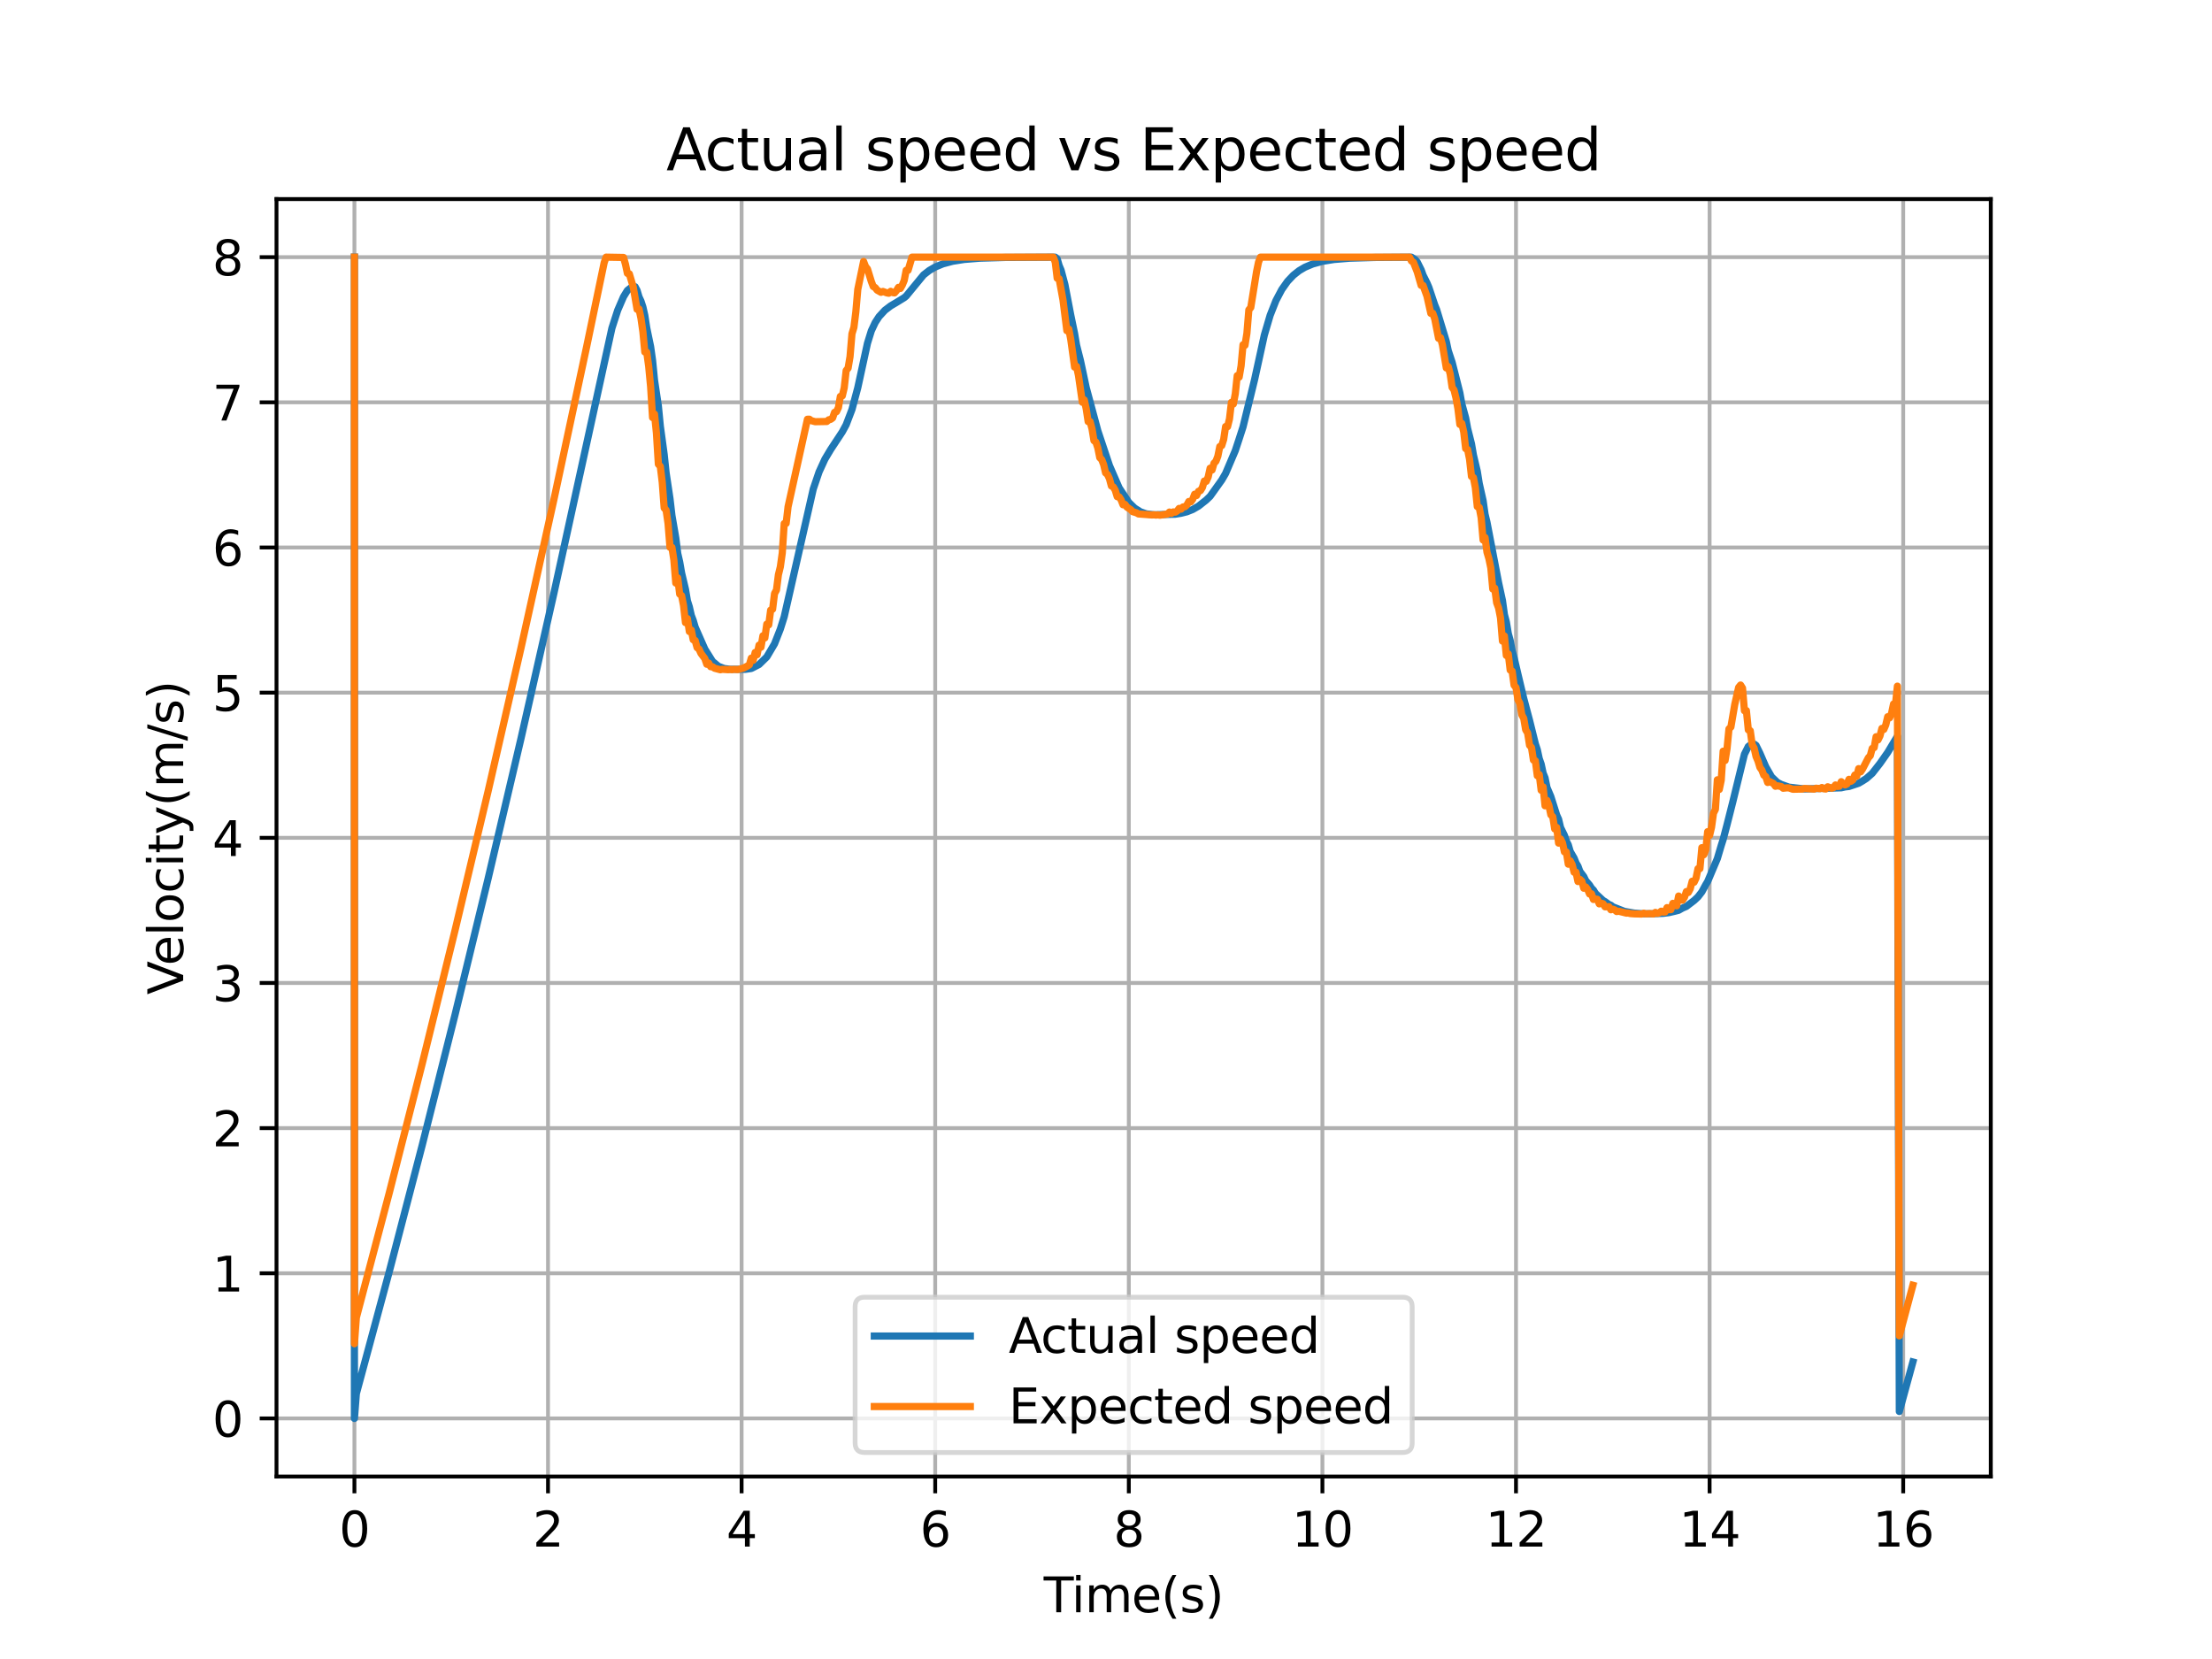 <?xml version="1.0" encoding="utf-8" standalone="no"?>
<!DOCTYPE svg PUBLIC "-//W3C//DTD SVG 1.1//EN"
  "http://www.w3.org/Graphics/SVG/1.1/DTD/svg11.dtd">
<svg xmlns:xlink="http://www.w3.org/1999/xlink" width="460.8pt" height="345.6pt" viewBox="0 0 460.8 345.6" xmlns="http://www.w3.org/2000/svg" version="1.1">
 <defs>
  <style type="text/css">*{stroke-linejoin: round; stroke-linecap: butt}</style>
 </defs>
 <g id="figure_1">
  <g id="patch_1">
   <path d="M 0 345.6 
L 460.8 345.6 
L 460.8 0 
L 0 0 
z
" style="fill: #ffffff"/>
  </g>
  <g id="axes_1">
   <g id="patch_2">
    <path d="M 57.6 307.584 
L 414.72 307.584 
L 414.72 41.472 
L 57.6 41.472 
z
" style="fill: #ffffff"/>
   </g>
   <g id="matplotlib.axis_1">
    <g id="xtick_1">
     <g id="line2d_1">
      <path d="M 73.833 307.584 
L 73.833 41.472 
" clip-path="url(#p77e0e0bca3)" style="fill: none; stroke: #b0b0b0; stroke-width: 0.8; stroke-linecap: square"/>
     </g>
     <g id="line2d_2">
      <defs>
       <path id="m164afabd27" d="M 0 0 
L 0 3.5 
" style="stroke: #000000; stroke-width: 0.8"/>
      </defs>
      <g>
       <use xlink:href="#m164afabd27" x="73.833" y="307.584" style="stroke: #000000; stroke-width: 0.8"/>
      </g>
     </g>
     <g id="text_1">
      <!-- 0 -->
      <g transform="translate(70.651 322.182) scale(0.1 -0.1)">
       <defs>
        <path id="DejaVuSans-30" d="M 2034 4250 
Q 1547 4250 1301 3770 
Q 1056 3291 1056 2328 
Q 1056 1369 1301 889 
Q 1547 409 2034 409 
Q 2525 409 2770 889 
Q 3016 1369 3016 2328 
Q 3016 3291 2770 3770 
Q 2525 4250 2034 4250 
z
M 2034 4750 
Q 2819 4750 3233 4129 
Q 3647 3509 3647 2328 
Q 3647 1150 3233 529 
Q 2819 -91 2034 -91 
Q 1250 -91 836 529 
Q 422 1150 422 2328 
Q 422 3509 836 4129 
Q 1250 4750 2034 4750 
z
" transform="scale(0.016)"/>
       </defs>
       <use xlink:href="#DejaVuSans-30"/>
      </g>
     </g>
    </g>
    <g id="xtick_2">
     <g id="line2d_3">
      <path d="M 114.162 307.584 
L 114.162 41.472 
" clip-path="url(#p77e0e0bca3)" style="fill: none; stroke: #b0b0b0; stroke-width: 0.8; stroke-linecap: square"/>
     </g>
     <g id="line2d_4">
      <g>
       <use xlink:href="#m164afabd27" x="114.162" y="307.584" style="stroke: #000000; stroke-width: 0.8"/>
      </g>
     </g>
     <g id="text_2">
      <!-- 2 -->
      <g transform="translate(110.981 322.182) scale(0.1 -0.1)">
       <defs>
        <path id="DejaVuSans-32" d="M 1228 531 
L 3431 531 
L 3431 0 
L 469 0 
L 469 531 
Q 828 903 1448 1529 
Q 2069 2156 2228 2338 
Q 2531 2678 2651 2914 
Q 2772 3150 2772 3378 
Q 2772 3750 2511 3984 
Q 2250 4219 1831 4219 
Q 1534 4219 1204 4116 
Q 875 4013 500 3803 
L 500 4441 
Q 881 4594 1212 4672 
Q 1544 4750 1819 4750 
Q 2544 4750 2975 4387 
Q 3406 4025 3406 3419 
Q 3406 3131 3298 2873 
Q 3191 2616 2906 2266 
Q 2828 2175 2409 1742 
Q 1991 1309 1228 531 
z
" transform="scale(0.016)"/>
       </defs>
       <use xlink:href="#DejaVuSans-32"/>
      </g>
     </g>
    </g>
    <g id="xtick_3">
     <g id="line2d_5">
      <path d="M 154.492 307.584 
L 154.492 41.472 
" clip-path="url(#p77e0e0bca3)" style="fill: none; stroke: #b0b0b0; stroke-width: 0.8; stroke-linecap: square"/>
     </g>
     <g id="line2d_6">
      <g>
       <use xlink:href="#m164afabd27" x="154.492" y="307.584" style="stroke: #000000; stroke-width: 0.8"/>
      </g>
     </g>
     <g id="text_3">
      <!-- 4 -->
      <g transform="translate(151.311 322.182) scale(0.1 -0.1)">
       <defs>
        <path id="DejaVuSans-34" d="M 2419 4116 
L 825 1625 
L 2419 1625 
L 2419 4116 
z
M 2253 4666 
L 3047 4666 
L 3047 1625 
L 3713 1625 
L 3713 1100 
L 3047 1100 
L 3047 0 
L 2419 0 
L 2419 1100 
L 313 1100 
L 313 1709 
L 2253 4666 
z
" transform="scale(0.016)"/>
       </defs>
       <use xlink:href="#DejaVuSans-34"/>
      </g>
     </g>
    </g>
    <g id="xtick_4">
     <g id="line2d_7">
      <path d="M 194.822 307.584 
L 194.822 41.472 
" clip-path="url(#p77e0e0bca3)" style="fill: none; stroke: #b0b0b0; stroke-width: 0.8; stroke-linecap: square"/>
     </g>
     <g id="line2d_8">
      <g>
       <use xlink:href="#m164afabd27" x="194.822" y="307.584" style="stroke: #000000; stroke-width: 0.8"/>
      </g>
     </g>
     <g id="text_4">
      <!-- 6 -->
      <g transform="translate(191.641 322.182) scale(0.1 -0.1)">
       <defs>
        <path id="DejaVuSans-36" d="M 2113 2584 
Q 1688 2584 1439 2293 
Q 1191 2003 1191 1497 
Q 1191 994 1439 701 
Q 1688 409 2113 409 
Q 2538 409 2786 701 
Q 3034 994 3034 1497 
Q 3034 2003 2786 2293 
Q 2538 2584 2113 2584 
z
M 3366 4563 
L 3366 3988 
Q 3128 4100 2886 4159 
Q 2644 4219 2406 4219 
Q 1781 4219 1451 3797 
Q 1122 3375 1075 2522 
Q 1259 2794 1537 2939 
Q 1816 3084 2150 3084 
Q 2853 3084 3261 2657 
Q 3669 2231 3669 1497 
Q 3669 778 3244 343 
Q 2819 -91 2113 -91 
Q 1303 -91 875 529 
Q 447 1150 447 2328 
Q 447 3434 972 4092 
Q 1497 4750 2381 4750 
Q 2619 4750 2861 4703 
Q 3103 4656 3366 4563 
z
" transform="scale(0.016)"/>
       </defs>
       <use xlink:href="#DejaVuSans-36"/>
      </g>
     </g>
    </g>
    <g id="xtick_5">
     <g id="line2d_9">
      <path d="M 235.152 307.584 
L 235.152 41.472 
" clip-path="url(#p77e0e0bca3)" style="fill: none; stroke: #b0b0b0; stroke-width: 0.8; stroke-linecap: square"/>
     </g>
     <g id="line2d_10">
      <g>
       <use xlink:href="#m164afabd27" x="235.152" y="307.584" style="stroke: #000000; stroke-width: 0.8"/>
      </g>
     </g>
     <g id="text_5">
      <!-- 8 -->
      <g transform="translate(231.971 322.182) scale(0.1 -0.1)">
       <defs>
        <path id="DejaVuSans-38" d="M 2034 2216 
Q 1584 2216 1326 1975 
Q 1069 1734 1069 1313 
Q 1069 891 1326 650 
Q 1584 409 2034 409 
Q 2484 409 2743 651 
Q 3003 894 3003 1313 
Q 3003 1734 2745 1975 
Q 2488 2216 2034 2216 
z
M 1403 2484 
Q 997 2584 770 2862 
Q 544 3141 544 3541 
Q 544 4100 942 4425 
Q 1341 4750 2034 4750 
Q 2731 4750 3128 4425 
Q 3525 4100 3525 3541 
Q 3525 3141 3298 2862 
Q 3072 2584 2669 2484 
Q 3125 2378 3379 2068 
Q 3634 1759 3634 1313 
Q 3634 634 3220 271 
Q 2806 -91 2034 -91 
Q 1263 -91 848 271 
Q 434 634 434 1313 
Q 434 1759 690 2068 
Q 947 2378 1403 2484 
z
M 1172 3481 
Q 1172 3119 1398 2916 
Q 1625 2713 2034 2713 
Q 2441 2713 2670 2916 
Q 2900 3119 2900 3481 
Q 2900 3844 2670 4047 
Q 2441 4250 2034 4250 
Q 1625 4250 1398 4047 
Q 1172 3844 1172 3481 
z
" transform="scale(0.016)"/>
       </defs>
       <use xlink:href="#DejaVuSans-38"/>
      </g>
     </g>
    </g>
    <g id="xtick_6">
     <g id="line2d_11">
      <path d="M 275.482 307.584 
L 275.482 41.472 
" clip-path="url(#p77e0e0bca3)" style="fill: none; stroke: #b0b0b0; stroke-width: 0.8; stroke-linecap: square"/>
     </g>
     <g id="line2d_12">
      <g>
       <use xlink:href="#m164afabd27" x="275.482" y="307.584" style="stroke: #000000; stroke-width: 0.8"/>
      </g>
     </g>
     <g id="text_6">
      <!-- 10 -->
      <g transform="translate(269.119 322.182) scale(0.1 -0.1)">
       <defs>
        <path id="DejaVuSans-31" d="M 794 531 
L 1825 531 
L 1825 4091 
L 703 3866 
L 703 4441 
L 1819 4666 
L 2450 4666 
L 2450 531 
L 3481 531 
L 3481 0 
L 794 0 
L 794 531 
z
" transform="scale(0.016)"/>
       </defs>
       <use xlink:href="#DejaVuSans-31"/>
       <use xlink:href="#DejaVuSans-30" x="63.623"/>
      </g>
     </g>
    </g>
    <g id="xtick_7">
     <g id="line2d_13">
      <path d="M 315.811 307.584 
L 315.811 41.472 
" clip-path="url(#p77e0e0bca3)" style="fill: none; stroke: #b0b0b0; stroke-width: 0.8; stroke-linecap: square"/>
     </g>
     <g id="line2d_14">
      <g>
       <use xlink:href="#m164afabd27" x="315.811" y="307.584" style="stroke: #000000; stroke-width: 0.8"/>
      </g>
     </g>
     <g id="text_7">
      <!-- 12 -->
      <g transform="translate(309.449 322.182) scale(0.1 -0.1)">
       <use xlink:href="#DejaVuSans-31"/>
       <use xlink:href="#DejaVuSans-32" x="63.623"/>
      </g>
     </g>
    </g>
    <g id="xtick_8">
     <g id="line2d_15">
      <path d="M 356.141 307.584 
L 356.141 41.472 
" clip-path="url(#p77e0e0bca3)" style="fill: none; stroke: #b0b0b0; stroke-width: 0.8; stroke-linecap: square"/>
     </g>
     <g id="line2d_16">
      <g>
       <use xlink:href="#m164afabd27" x="356.141" y="307.584" style="stroke: #000000; stroke-width: 0.8"/>
      </g>
     </g>
     <g id="text_8">
      <!-- 14 -->
      <g transform="translate(349.779 322.182) scale(0.1 -0.1)">
       <use xlink:href="#DejaVuSans-31"/>
       <use xlink:href="#DejaVuSans-34" x="63.623"/>
      </g>
     </g>
    </g>
    <g id="xtick_9">
     <g id="line2d_17">
      <path d="M 396.471 307.584 
L 396.471 41.472 
" clip-path="url(#p77e0e0bca3)" style="fill: none; stroke: #b0b0b0; stroke-width: 0.8; stroke-linecap: square"/>
     </g>
     <g id="line2d_18">
      <g>
       <use xlink:href="#m164afabd27" x="396.471" y="307.584" style="stroke: #000000; stroke-width: 0.8"/>
      </g>
     </g>
     <g id="text_9">
      <!-- 16 -->
      <g transform="translate(390.108 322.182) scale(0.1 -0.1)">
       <use xlink:href="#DejaVuSans-31"/>
       <use xlink:href="#DejaVuSans-36" x="63.623"/>
      </g>
     </g>
    </g>
    <g id="text_10">
     <!-- Time(s) -->
     <g transform="translate(217.42 335.861) scale(0.1 -0.1)">
      <defs>
       <path id="DejaVuSans-54" d="M -19 4666 
L 3928 4666 
L 3928 4134 
L 2272 4134 
L 2272 0 
L 1638 0 
L 1638 4134 
L -19 4134 
L -19 4666 
z
" transform="scale(0.016)"/>
       <path id="DejaVuSans-69" d="M 603 3500 
L 1178 3500 
L 1178 0 
L 603 0 
L 603 3500 
z
M 603 4863 
L 1178 4863 
L 1178 4134 
L 603 4134 
L 603 4863 
z
" transform="scale(0.016)"/>
       <path id="DejaVuSans-6d" d="M 3328 2828 
Q 3544 3216 3844 3400 
Q 4144 3584 4550 3584 
Q 5097 3584 5394 3201 
Q 5691 2819 5691 2113 
L 5691 0 
L 5113 0 
L 5113 2094 
Q 5113 2597 4934 2840 
Q 4756 3084 4391 3084 
Q 3944 3084 3684 2787 
Q 3425 2491 3425 1978 
L 3425 0 
L 2847 0 
L 2847 2094 
Q 2847 2600 2669 2842 
Q 2491 3084 2119 3084 
Q 1678 3084 1418 2786 
Q 1159 2488 1159 1978 
L 1159 0 
L 581 0 
L 581 3500 
L 1159 3500 
L 1159 2956 
Q 1356 3278 1631 3431 
Q 1906 3584 2284 3584 
Q 2666 3584 2933 3390 
Q 3200 3197 3328 2828 
z
" transform="scale(0.016)"/>
       <path id="DejaVuSans-65" d="M 3597 1894 
L 3597 1613 
L 953 1613 
Q 991 1019 1311 708 
Q 1631 397 2203 397 
Q 2534 397 2845 478 
Q 3156 559 3463 722 
L 3463 178 
Q 3153 47 2828 -22 
Q 2503 -91 2169 -91 
Q 1331 -91 842 396 
Q 353 884 353 1716 
Q 353 2575 817 3079 
Q 1281 3584 2069 3584 
Q 2775 3584 3186 3129 
Q 3597 2675 3597 1894 
z
M 3022 2063 
Q 3016 2534 2758 2815 
Q 2500 3097 2075 3097 
Q 1594 3097 1305 2825 
Q 1016 2553 972 2059 
L 3022 2063 
z
" transform="scale(0.016)"/>
       <path id="DejaVuSans-28" d="M 1984 4856 
Q 1566 4138 1362 3434 
Q 1159 2731 1159 2009 
Q 1159 1288 1364 580 
Q 1569 -128 1984 -844 
L 1484 -844 
Q 1016 -109 783 600 
Q 550 1309 550 2009 
Q 550 2706 781 3412 
Q 1013 4119 1484 4856 
L 1984 4856 
z
" transform="scale(0.016)"/>
       <path id="DejaVuSans-73" d="M 2834 3397 
L 2834 2853 
Q 2591 2978 2328 3040 
Q 2066 3103 1784 3103 
Q 1356 3103 1142 2972 
Q 928 2841 928 2578 
Q 928 2378 1081 2264 
Q 1234 2150 1697 2047 
L 1894 2003 
Q 2506 1872 2764 1633 
Q 3022 1394 3022 966 
Q 3022 478 2636 193 
Q 2250 -91 1575 -91 
Q 1294 -91 989 -36 
Q 684 19 347 128 
L 347 722 
Q 666 556 975 473 
Q 1284 391 1588 391 
Q 1994 391 2212 530 
Q 2431 669 2431 922 
Q 2431 1156 2273 1281 
Q 2116 1406 1581 1522 
L 1381 1569 
Q 847 1681 609 1914 
Q 372 2147 372 2553 
Q 372 3047 722 3315 
Q 1072 3584 1716 3584 
Q 2034 3584 2315 3537 
Q 2597 3491 2834 3397 
z
" transform="scale(0.016)"/>
       <path id="DejaVuSans-29" d="M 513 4856 
L 1013 4856 
Q 1481 4119 1714 3412 
Q 1947 2706 1947 2009 
Q 1947 1309 1714 600 
Q 1481 -109 1013 -844 
L 513 -844 
Q 928 -128 1133 580 
Q 1338 1288 1338 2009 
Q 1338 2731 1133 3434 
Q 928 4138 513 4856 
z
" transform="scale(0.016)"/>
      </defs>
      <use xlink:href="#DejaVuSans-54"/>
      <use xlink:href="#DejaVuSans-69" x="57.959"/>
      <use xlink:href="#DejaVuSans-6d" x="85.742"/>
      <use xlink:href="#DejaVuSans-65" x="183.154"/>
      <use xlink:href="#DejaVuSans-28" x="244.678"/>
      <use xlink:href="#DejaVuSans-73" x="283.691"/>
      <use xlink:href="#DejaVuSans-29" x="335.791"/>
     </g>
    </g>
   </g>
   <g id="matplotlib.axis_2">
    <g id="ytick_1">
     <g id="line2d_19">
      <path d="M 57.6 295.488 
L 414.72 295.488 
" clip-path="url(#p77e0e0bca3)" style="fill: none; stroke: #b0b0b0; stroke-width: 0.8; stroke-linecap: square"/>
     </g>
     <g id="line2d_20">
      <defs>
       <path id="mee23da29fb" d="M 0 0 
L -3.5 0 
" style="stroke: #000000; stroke-width: 0.8"/>
      </defs>
      <g>
       <use xlink:href="#mee23da29fb" x="57.6" y="295.488" style="stroke: #000000; stroke-width: 0.8"/>
      </g>
     </g>
     <g id="text_11">
      <!-- 0 -->
      <g transform="translate(44.237 299.287) scale(0.1 -0.1)">
       <use xlink:href="#DejaVuSans-30"/>
      </g>
     </g>
    </g>
    <g id="ytick_2">
     <g id="line2d_21">
      <path d="M 57.6 265.248 
L 414.72 265.248 
" clip-path="url(#p77e0e0bca3)" style="fill: none; stroke: #b0b0b0; stroke-width: 0.8; stroke-linecap: square"/>
     </g>
     <g id="line2d_22">
      <g>
       <use xlink:href="#mee23da29fb" x="57.6" y="265.248" style="stroke: #000000; stroke-width: 0.8"/>
      </g>
     </g>
     <g id="text_12">
      <!-- 1 -->
      <g transform="translate(44.237 269.047) scale(0.1 -0.1)">
       <use xlink:href="#DejaVuSans-31"/>
      </g>
     </g>
    </g>
    <g id="ytick_3">
     <g id="line2d_23">
      <path d="M 57.6 235.008 
L 414.72 235.008 
" clip-path="url(#p77e0e0bca3)" style="fill: none; stroke: #b0b0b0; stroke-width: 0.8; stroke-linecap: square"/>
     </g>
     <g id="line2d_24">
      <g>
       <use xlink:href="#mee23da29fb" x="57.6" y="235.008" style="stroke: #000000; stroke-width: 0.8"/>
      </g>
     </g>
     <g id="text_13">
      <!-- 2 -->
      <g transform="translate(44.237 238.807) scale(0.1 -0.1)">
       <use xlink:href="#DejaVuSans-32"/>
      </g>
     </g>
    </g>
    <g id="ytick_4">
     <g id="line2d_25">
      <path d="M 57.6 204.768 
L 414.72 204.768 
" clip-path="url(#p77e0e0bca3)" style="fill: none; stroke: #b0b0b0; stroke-width: 0.8; stroke-linecap: square"/>
     </g>
     <g id="line2d_26">
      <g>
       <use xlink:href="#mee23da29fb" x="57.6" y="204.768" style="stroke: #000000; stroke-width: 0.8"/>
      </g>
     </g>
     <g id="text_14">
      <!-- 3 -->
      <g transform="translate(44.237 208.567) scale(0.1 -0.1)">
       <defs>
        <path id="DejaVuSans-33" d="M 2597 2516 
Q 3050 2419 3304 2112 
Q 3559 1806 3559 1356 
Q 3559 666 3084 287 
Q 2609 -91 1734 -91 
Q 1441 -91 1130 -33 
Q 819 25 488 141 
L 488 750 
Q 750 597 1062 519 
Q 1375 441 1716 441 
Q 2309 441 2620 675 
Q 2931 909 2931 1356 
Q 2931 1769 2642 2001 
Q 2353 2234 1838 2234 
L 1294 2234 
L 1294 2753 
L 1863 2753 
Q 2328 2753 2575 2939 
Q 2822 3125 2822 3475 
Q 2822 3834 2567 4026 
Q 2313 4219 1838 4219 
Q 1578 4219 1281 4162 
Q 984 4106 628 3988 
L 628 4550 
Q 988 4650 1302 4700 
Q 1616 4750 1894 4750 
Q 2613 4750 3031 4423 
Q 3450 4097 3450 3541 
Q 3450 3153 3228 2886 
Q 3006 2619 2597 2516 
z
" transform="scale(0.016)"/>
       </defs>
       <use xlink:href="#DejaVuSans-33"/>
      </g>
     </g>
    </g>
    <g id="ytick_5">
     <g id="line2d_27">
      <path d="M 57.6 174.528 
L 414.72 174.528 
" clip-path="url(#p77e0e0bca3)" style="fill: none; stroke: #b0b0b0; stroke-width: 0.8; stroke-linecap: square"/>
     </g>
     <g id="line2d_28">
      <g>
       <use xlink:href="#mee23da29fb" x="57.6" y="174.528" style="stroke: #000000; stroke-width: 0.8"/>
      </g>
     </g>
     <g id="text_15">
      <!-- 4 -->
      <g transform="translate(44.237 178.327) scale(0.1 -0.1)">
       <use xlink:href="#DejaVuSans-34"/>
      </g>
     </g>
    </g>
    <g id="ytick_6">
     <g id="line2d_29">
      <path d="M 57.6 144.288 
L 414.72 144.288 
" clip-path="url(#p77e0e0bca3)" style="fill: none; stroke: #b0b0b0; stroke-width: 0.8; stroke-linecap: square"/>
     </g>
     <g id="line2d_30">
      <g>
       <use xlink:href="#mee23da29fb" x="57.6" y="144.288" style="stroke: #000000; stroke-width: 0.8"/>
      </g>
     </g>
     <g id="text_16">
      <!-- 5 -->
      <g transform="translate(44.237 148.087) scale(0.1 -0.1)">
       <defs>
        <path id="DejaVuSans-35" d="M 691 4666 
L 3169 4666 
L 3169 4134 
L 1269 4134 
L 1269 2991 
Q 1406 3038 1543 3061 
Q 1681 3084 1819 3084 
Q 2600 3084 3056 2656 
Q 3513 2228 3513 1497 
Q 3513 744 3044 326 
Q 2575 -91 1722 -91 
Q 1428 -91 1123 -41 
Q 819 9 494 109 
L 494 744 
Q 775 591 1075 516 
Q 1375 441 1709 441 
Q 2250 441 2565 725 
Q 2881 1009 2881 1497 
Q 2881 1984 2565 2268 
Q 2250 2553 1709 2553 
Q 1456 2553 1204 2497 
Q 953 2441 691 2322 
L 691 4666 
z
" transform="scale(0.016)"/>
       </defs>
       <use xlink:href="#DejaVuSans-35"/>
      </g>
     </g>
    </g>
    <g id="ytick_7">
     <g id="line2d_31">
      <path d="M 57.6 114.048 
L 414.72 114.048 
" clip-path="url(#p77e0e0bca3)" style="fill: none; stroke: #b0b0b0; stroke-width: 0.8; stroke-linecap: square"/>
     </g>
     <g id="line2d_32">
      <g>
       <use xlink:href="#mee23da29fb" x="57.6" y="114.048" style="stroke: #000000; stroke-width: 0.8"/>
      </g>
     </g>
     <g id="text_17">
      <!-- 6 -->
      <g transform="translate(44.237 117.847) scale(0.1 -0.1)">
       <use xlink:href="#DejaVuSans-36"/>
      </g>
     </g>
    </g>
    <g id="ytick_8">
     <g id="line2d_33">
      <path d="M 57.6 83.808 
L 414.72 83.808 
" clip-path="url(#p77e0e0bca3)" style="fill: none; stroke: #b0b0b0; stroke-width: 0.8; stroke-linecap: square"/>
     </g>
     <g id="line2d_34">
      <g>
       <use xlink:href="#mee23da29fb" x="57.6" y="83.808" style="stroke: #000000; stroke-width: 0.8"/>
      </g>
     </g>
     <g id="text_18">
      <!-- 7 -->
      <g transform="translate(44.237 87.607) scale(0.1 -0.1)">
       <defs>
        <path id="DejaVuSans-37" d="M 525 4666 
L 3525 4666 
L 3525 4397 
L 1831 0 
L 1172 0 
L 2766 4134 
L 525 4134 
L 525 4666 
z
" transform="scale(0.016)"/>
       </defs>
       <use xlink:href="#DejaVuSans-37"/>
      </g>
     </g>
    </g>
    <g id="ytick_9">
     <g id="line2d_35">
      <path d="M 57.6 53.568 
L 414.72 53.568 
" clip-path="url(#p77e0e0bca3)" style="fill: none; stroke: #b0b0b0; stroke-width: 0.8; stroke-linecap: square"/>
     </g>
     <g id="line2d_36">
      <g>
       <use xlink:href="#mee23da29fb" x="57.6" y="53.568" style="stroke: #000000; stroke-width: 0.8"/>
      </g>
     </g>
     <g id="text_19">
      <!-- 8 -->
      <g transform="translate(44.237 57.367) scale(0.1 -0.1)">
       <use xlink:href="#DejaVuSans-38"/>
      </g>
     </g>
    </g>
    <g id="text_20">
     <!-- Velocity(m/s) -->
     <g transform="translate(38.158 207.205) rotate(-90) scale(0.1 -0.1)">
      <defs>
       <path id="DejaVuSans-56" d="M 1831 0 
L 50 4666 
L 709 4666 
L 2188 738 
L 3669 4666 
L 4325 4666 
L 2547 0 
L 1831 0 
z
" transform="scale(0.016)"/>
       <path id="DejaVuSans-6c" d="M 603 4863 
L 1178 4863 
L 1178 0 
L 603 0 
L 603 4863 
z
" transform="scale(0.016)"/>
       <path id="DejaVuSans-6f" d="M 1959 3097 
Q 1497 3097 1228 2736 
Q 959 2375 959 1747 
Q 959 1119 1226 758 
Q 1494 397 1959 397 
Q 2419 397 2687 759 
Q 2956 1122 2956 1747 
Q 2956 2369 2687 2733 
Q 2419 3097 1959 3097 
z
M 1959 3584 
Q 2709 3584 3137 3096 
Q 3566 2609 3566 1747 
Q 3566 888 3137 398 
Q 2709 -91 1959 -91 
Q 1206 -91 779 398 
Q 353 888 353 1747 
Q 353 2609 779 3096 
Q 1206 3584 1959 3584 
z
" transform="scale(0.016)"/>
       <path id="DejaVuSans-63" d="M 3122 3366 
L 3122 2828 
Q 2878 2963 2633 3030 
Q 2388 3097 2138 3097 
Q 1578 3097 1268 2742 
Q 959 2388 959 1747 
Q 959 1106 1268 751 
Q 1578 397 2138 397 
Q 2388 397 2633 464 
Q 2878 531 3122 666 
L 3122 134 
Q 2881 22 2623 -34 
Q 2366 -91 2075 -91 
Q 1284 -91 818 406 
Q 353 903 353 1747 
Q 353 2603 823 3093 
Q 1294 3584 2113 3584 
Q 2378 3584 2631 3529 
Q 2884 3475 3122 3366 
z
" transform="scale(0.016)"/>
       <path id="DejaVuSans-74" d="M 1172 4494 
L 1172 3500 
L 2356 3500 
L 2356 3053 
L 1172 3053 
L 1172 1153 
Q 1172 725 1289 603 
Q 1406 481 1766 481 
L 2356 481 
L 2356 0 
L 1766 0 
Q 1100 0 847 248 
Q 594 497 594 1153 
L 594 3053 
L 172 3053 
L 172 3500 
L 594 3500 
L 594 4494 
L 1172 4494 
z
" transform="scale(0.016)"/>
       <path id="DejaVuSans-79" d="M 2059 -325 
Q 1816 -950 1584 -1140 
Q 1353 -1331 966 -1331 
L 506 -1331 
L 506 -850 
L 844 -850 
Q 1081 -850 1212 -737 
Q 1344 -625 1503 -206 
L 1606 56 
L 191 3500 
L 800 3500 
L 1894 763 
L 2988 3500 
L 3597 3500 
L 2059 -325 
z
" transform="scale(0.016)"/>
       <path id="DejaVuSans-2f" d="M 1625 4666 
L 2156 4666 
L 531 -594 
L 0 -594 
L 1625 4666 
z
" transform="scale(0.016)"/>
      </defs>
      <use xlink:href="#DejaVuSans-56"/>
      <use xlink:href="#DejaVuSans-65" x="60.658"/>
      <use xlink:href="#DejaVuSans-6c" x="122.182"/>
      <use xlink:href="#DejaVuSans-6f" x="149.965"/>
      <use xlink:href="#DejaVuSans-63" x="211.146"/>
      <use xlink:href="#DejaVuSans-69" x="266.127"/>
      <use xlink:href="#DejaVuSans-74" x="293.91"/>
      <use xlink:href="#DejaVuSans-79" x="333.119"/>
      <use xlink:href="#DejaVuSans-28" x="392.299"/>
      <use xlink:href="#DejaVuSans-6d" x="431.312"/>
      <use xlink:href="#DejaVuSans-2f" x="528.725"/>
      <use xlink:href="#DejaVuSans-73" x="562.416"/>
      <use xlink:href="#DejaVuSans-29" x="614.516"/>
     </g>
    </g>
   </g>
   <g id="line2d_37">
    <path d="M 73.833 53.568 
L 73.833 295.488 
L 74.236 290.312 
L 74.236 290.312 
L 81.092 264.899 
L 81.092 264.899 
L 87.948 238.584 
L 87.948 238.584 
L 94.804 211.337 
L 94.804 211.337 
L 101.66 183.124 
L 101.66 183.124 
L 108.516 153.91 
L 108.516 153.91 
L 115.372 123.661 
L 115.372 123.661 
L 122.228 92.339 
L 122.228 92.339 
L 127.471 68.372 
L 127.471 68.372 
L 128.681 64.62 
L 128.681 64.62 
L 129.891 61.818 
L 129.891 61.818 
L 130.698 60.5 
L 130.698 60.5 
L 131.504 59.881 
L 131.504 59.881 
L 131.908 59.736 
L 131.908 59.736 
L 132.311 59.743 
L 132.714 60.502 
L 132.714 60.502 
L 133.117 61.858 
L 133.117 61.858 
L 133.521 62.723 
L 133.521 62.723 
L 133.924 63.948 
L 133.924 63.948 
L 134.327 65.722 
L 134.731 68.341 
L 134.731 68.341 
L 135.537 72.226 
L 135.537 72.226 
L 135.941 75.09 
L 135.941 75.09 
L 136.344 79.185 
L 136.344 79.185 
L 137.15 84.584 
L 137.15 84.584 
L 137.554 88.757 
L 137.554 88.757 
L 138.36 94.688 
L 138.36 94.688 
L 138.764 98.52 
L 138.764 98.52 
L 139.57 103.895 
L 139.57 103.895 
L 139.974 107.382 
L 139.974 107.382 
L 140.78 112.069 
L 140.78 112.069 
L 141.183 115.303 
L 141.183 115.303 
L 141.587 117.051 
L 141.587 117.051 
L 141.99 119.36 
L 141.99 119.36 
L 142.797 122.76 
L 142.797 122.76 
L 143.2 125.151 
L 143.2 125.151 
L 143.603 126.428 
L 143.603 126.428 
L 144.007 128.195 
L 144.007 128.195 
L 144.41 129.249 
L 144.41 129.249 
L 144.813 130.635 
L 144.813 130.635 
L 146.83 135.216 
L 146.83 135.216 
L 148.443 137.797 
L 148.443 137.797 
L 149.653 138.799 
L 149.653 138.799 
L 150.863 139.264 
L 150.863 139.264 
L 152.072 139.423 
L 152.072 139.423 
L 155.299 139.429 
L 155.299 139.429 
L 156.509 139.251 
L 156.509 139.251 
L 158.122 138.427 
L 158.122 138.427 
L 159.735 136.854 
L 159.735 136.854 
L 161.348 134.124 
L 161.348 134.124 
L 162.558 131.043 
L 162.558 131.043 
L 163.365 128.482 
L 163.365 128.482 
L 169.414 101.877 
L 169.414 101.877 
L 170.624 98.316 
L 170.624 98.316 
L 171.834 95.67 
L 171.834 95.67 
L 173.044 93.642 
L 173.044 93.642 
L 175.464 89.969 
L 175.464 89.969 
L 176.27 88.484 
L 176.27 88.484 
L 177.48 85.311 
L 177.48 85.311 
L 178.69 80.777 
L 178.69 80.777 
L 180.707 71.516 
L 180.707 71.516 
L 181.513 68.913 
L 181.513 68.913 
L 182.32 67.192 
L 182.32 67.192 
L 183.126 65.952 
L 183.126 65.952 
L 184.336 64.639 
L 184.336 64.639 
L 185.546 63.719 
L 185.546 63.719 
L 186.756 63.004 
L 186.756 63.004 
L 188.369 62.012 
L 188.369 62.012 
L 188.773 61.677 
L 188.773 61.677 
L 192.402 57.263 
L 192.402 57.263 
L 193.612 56.326 
L 193.612 56.326 
L 194.822 55.627 
L 194.822 55.627 
L 196.435 54.962 
L 196.435 54.962 
L 198.452 54.425 
L 198.452 54.425 
L 200.871 54.045 
L 200.871 54.045 
L 204.098 53.787 
L 204.098 53.787 
L 209.341 53.63 
L 209.341 53.63 
L 219.826 53.573 
L 219.826 53.573 
L 220.23 53.929 
L 220.23 53.929 
L 220.633 55.319 
L 220.633 55.319 
L 221.036 56.267 
L 221.036 56.267 
L 221.843 59.296 
L 221.843 59.296 
L 223.053 65.618 
L 223.053 65.618 
L 223.859 69.496 
L 223.859 69.496 
L 224.263 71.9 
L 224.263 71.9 
L 225.069 75.077 
L 225.069 75.077 
L 226.279 80.739 
L 226.279 80.739 
L 228.699 89.744 
L 228.699 89.744 
L 231.119 96.987 
L 231.119 96.987 
L 233.135 101.626 
L 233.135 101.626 
L 235.152 104.668 
L 235.152 104.668 
L 236.362 105.849 
L 236.362 105.849 
L 237.572 106.616 
L 237.572 106.616 
L 238.781 107.043 
L 238.781 107.043 
L 240.395 107.237 
L 240.395 107.237 
L 244.831 107.12 
L 244.831 107.12 
L 246.041 106.918 
L 246.041 106.918 
L 247.251 106.617 
L 247.251 106.617 
L 248.461 106.136 
L 248.461 106.136 
L 249.67 105.435 
L 249.67 105.435 
L 251.284 104.162 
L 251.284 104.162 
L 252.09 103.389 
L 252.09 103.389 
L 254.51 100.009 
L 254.51 100.009 
L 255.317 98.618 
L 255.317 98.618 
L 257.333 93.875 
L 257.333 93.875 
L 258.14 91.427 
L 258.14 91.427 
L 258.946 88.931 
L 258.946 88.931 
L 261.366 79.021 
L 261.366 79.021 
L 263.383 69.804 
L 263.383 69.804 
L 264.592 65.689 
L 264.592 65.689 
L 265.802 62.617 
L 265.802 62.617 
L 267.012 60.323 
L 267.012 60.323 
L 268.222 58.611 
L 268.222 58.611 
L 269.432 57.333 
L 269.432 57.333 
L 270.642 56.379 
L 270.642 56.379 
L 271.852 55.666 
L 271.852 55.666 
L 273.465 54.989 
L 273.465 54.989 
L 275.482 54.441 
L 275.482 54.441 
L 277.901 54.055 
L 277.901 54.055 
L 281.128 53.791 
L 281.128 53.791 
L 286.371 53.631 
L 286.371 53.631 
L 294.033 53.578 
L 294.033 53.578 
L 294.84 54.117 
L 294.84 54.117 
L 295.243 54.599 
L 296.05 56.215 
L 296.05 56.215 
L 296.453 57.33 
L 296.453 57.33 
L 297.26 58.937 
L 297.26 58.937 
L 297.663 59.886 
L 297.663 59.886 
L 298.873 63.498 
L 298.873 63.498 
L 299.276 64.494 
L 299.276 64.494 
L 301.293 71.144 
L 301.293 71.144 
L 301.696 73.041 
L 301.696 73.041 
L 302.502 75.473 
L 302.502 75.473 
L 303.309 78.64 
L 303.309 78.64 
L 304.116 81.839 
L 304.116 81.839 
L 304.519 84.105 
L 304.519 84.105 
L 305.326 87.056 
L 305.326 87.056 
L 305.729 89.259 
L 305.729 89.259 
L 306.535 92.451 
L 306.535 92.451 
L 306.939 94.793 
L 306.939 94.793 
L 307.745 98.19 
L 307.745 98.19 
L 308.149 100.719 
L 308.149 100.719 
L 308.955 104.292 
L 308.955 104.292 
L 309.359 107.117 
L 309.359 107.117 
L 309.762 108.787 
L 312.182 121.392 
L 312.182 121.392 
L 312.988 125.1 
L 312.988 125.1 
L 313.391 128.011 
L 313.391 128.011 
L 313.795 129.549 
L 313.795 129.549 
L 314.198 131.959 
L 314.198 131.959 
L 314.601 133.427 
L 314.601 133.427 
L 315.005 135.55 
L 315.005 135.55 
L 315.408 137.016 
L 315.408 137.016 
L 316.215 140.45 
L 316.215 140.45 
L 317.424 145.521 
L 317.424 145.521 
L 318.634 150.07 
L 318.634 150.07 
L 319.844 154.961 
L 319.844 154.961 
L 320.248 156.175 
L 320.248 156.175 
L 320.651 158.044 
L 320.651 158.044 
L 321.054 159.182 
L 321.054 159.182 
L 321.457 161.058 
L 321.457 161.058 
L 321.861 162.044 
L 321.861 162.044 
L 322.264 164.047 
L 322.264 164.047 
L 323.071 165.949 
L 323.071 165.949 
L 324.281 169.779 
L 324.281 169.779 
L 324.684 170.67 
L 324.684 170.67 
L 325.087 172.378 
L 325.087 172.378 
L 325.894 174.019 
L 325.894 174.019 
L 326.297 175.203 
L 326.297 175.203 
L 326.7 175.991 
L 326.7 175.991 
L 327.104 177.377 
L 327.104 177.377 
L 327.91 178.761 
L 327.91 178.761 
L 328.313 179.772 
L 328.313 179.772 
L 328.717 180.435 
L 328.717 180.435 
L 329.12 181.537 
L 329.12 181.537 
L 329.927 182.604 
L 329.927 182.604 
L 330.33 183.44 
L 330.33 183.44 
L 331.137 184.381 
L 331.137 184.381 
L 331.54 185.021 
L 331.54 185.021 
L 331.943 185.425 
L 332.346 186.097 
L 332.346 186.097 
L 333.96 187.597 
L 333.96 187.597 
L 334.363 187.827 
L 334.363 187.827 
L 335.17 188.419 
L 335.17 188.419 
L 335.573 188.577 
L 335.573 188.577 
L 335.976 188.902 
L 335.976 188.902 
L 338.396 189.86 
L 338.396 189.86 
L 340.412 190.211 
L 340.412 190.211 
L 342.026 190.345 
L 342.026 190.345 
L 344.042 190.354 
L 344.042 190.354 
L 346.462 190.269 
L 346.462 190.269 
L 347.672 190.114 
L 347.672 190.114 
L 348.882 189.835 
L 348.882 189.835 
L 349.688 189.628 
L 349.688 189.628 
L 350.495 189.169 
L 350.495 189.169 
L 351.301 188.823 
L 351.301 188.823 
L 352.915 187.591 
L 352.915 187.591 
L 353.721 186.837 
L 353.721 186.837 
L 354.528 185.796 
L 354.528 185.796 
L 355.334 184.302 
L 355.334 184.302 
L 355.738 183.631 
L 355.738 183.631 
L 357.754 178.858 
L 357.754 178.858 
L 358.561 176.139 
L 358.561 176.139 
L 358.964 174.877 
L 358.964 174.877 
L 359.771 171.801 
L 359.771 171.801 
L 360.981 167.023 
L 360.981 167.023 
L 363.4 157.112 
L 363.4 157.112 
L 364.207 155.506 
L 364.207 155.506 
L 365.014 154.911 
L 365.014 154.911 
L 365.417 154.992 
L 365.417 154.992 
L 365.82 155.281 
L 365.82 155.281 
L 366.627 156.926 
L 366.627 156.926 
L 367.837 159.725 
L 367.837 159.725 
L 369.047 161.835 
L 369.047 161.835 
L 370.256 162.989 
L 370.256 162.989 
L 371.063 163.406 
L 371.063 163.406 
L 372.676 163.978 
L 372.676 163.978 
L 375.903 164.355 
L 375.903 164.355 
L 383.565 164.114 
L 383.565 164.114 
L 384.372 163.928 
L 384.372 163.928 
L 385.178 163.835 
L 385.178 163.835 
L 387.195 163.164 
L 387.195 163.164 
L 388.002 162.688 
L 388.002 162.688 
L 388.808 162.169 
L 388.808 162.169 
L 390.018 161.104 
L 390.018 161.104 
L 391.631 159.044 
L 391.631 159.044 
L 393.244 156.745 
L 393.244 156.745 
L 395.261 153.379 
L 395.261 153.379 
L 395.664 294.037 
L 395.664 294.037 
L 398.487 283.734 
L 398.487 283.734 
" clip-path="url(#p77e0e0bca3)" style="fill: none; stroke: #1f77b4; stroke-width: 1.5; stroke-linecap: square"/>
   </g>
   <g id="line2d_38">
    <path d="M 73.833 53.568 
L 73.833 279.92 
L 74.236 274.472 
L 74.236 274.472 
L 81.092 248.498 
L 81.092 248.498 
L 87.948 221.602 
L 87.948 221.602 
L 94.804 193.753 
L 94.804 193.753 
L 101.66 164.916 
L 101.66 164.916 
L 108.516 135.057 
L 108.516 135.057 
L 115.372 104.139 
L 115.372 104.139 
L 122.228 72.124 
L 122.228 72.124 
L 125.858 54.719 
L 125.858 54.719 
L 126.261 53.568 
L 126.261 53.568 
L 129.891 53.631 
L 129.891 53.631 
L 130.294 55.044 
L 130.294 55.044 
L 130.698 56.949 
L 131.101 57.05 
L 131.101 57.05 
L 131.908 59.757 
L 131.908 59.757 
L 132.714 64.441 
L 132.714 64.441 
L 133.117 64.369 
L 133.117 64.369 
L 133.521 66.283 
L 133.521 66.283 
L 133.924 69.1 
L 133.924 69.1 
L 134.327 73.331 
L 134.327 73.331 
L 134.731 73.374 
L 134.731 73.374 
L 135.134 76.327 
L 135.134 76.327 
L 135.537 80.548 
L 135.537 80.548 
L 135.941 86.986 
L 136.344 86.263 
L 136.344 86.263 
L 136.747 90.228 
L 136.747 90.228 
L 137.15 96.706 
L 137.15 96.706 
L 137.554 97.16 
L 137.554 97.16 
L 137.957 100.476 
L 137.957 100.476 
L 138.36 105.821 
L 138.36 105.821 
L 138.764 106.277 
L 138.764 106.277 
L 139.167 109.049 
L 139.167 109.049 
L 139.57 114.024 
L 139.57 114.024 
L 139.974 114.022 
L 139.974 114.022 
L 140.377 116.643 
L 140.377 116.643 
L 140.78 121.466 
L 140.78 121.466 
L 141.183 120.381 
L 141.183 120.381 
L 141.587 123.759 
L 141.587 123.759 
L 141.99 124.082 
L 141.99 124.082 
L 142.393 126.14 
L 142.393 126.14 
L 142.797 129.706 
L 142.797 129.706 
L 143.2 128.862 
L 143.2 128.862 
L 143.603 131.561 
L 143.603 131.561 
L 144.007 131.256 
L 144.007 131.256 
L 144.41 133.275 
L 144.41 133.275 
L 144.813 133.428 
L 144.813 133.428 
L 145.216 134.909 
L 145.216 134.909 
L 145.62 135.22 
L 145.62 135.22 
L 146.023 136.11 
L 146.023 136.11 
L 146.83 137.196 
L 146.83 137.196 
L 147.233 138.373 
L 147.233 138.373 
L 147.636 138.131 
L 147.636 138.131 
L 148.039 138.886 
L 148.039 138.886 
L 148.443 138.904 
L 148.443 138.904 
L 148.846 139.203 
L 148.846 139.203 
L 150.056 139.522 
L 150.056 139.522 
L 150.459 139.432 
L 150.459 139.432 
L 151.669 139.507 
L 151.669 139.507 
L 152.072 139.452 
L 152.072 139.452 
L 152.476 139.511 
L 152.476 139.511 
L 152.879 139.44 
L 152.879 139.44 
L 153.686 139.489 
L 153.686 139.489 
L 154.896 139.168 
L 154.896 139.168 
L 155.702 138.743 
L 155.702 138.743 
L 156.105 138.492 
L 156.105 138.492 
L 156.509 137.101 
L 156.509 137.101 
L 156.912 137.557 
L 157.315 135.915 
L 157.315 135.915 
L 157.719 136.396 
L 157.719 136.396 
L 158.122 134.387 
L 158.122 134.387 
L 158.525 134.828 
L 158.525 134.828 
L 158.929 132.444 
L 158.929 132.444 
L 159.332 132.894 
L 159.332 132.894 
L 159.735 130.01 
L 159.735 130.01 
L 160.138 130.17 
L 160.138 130.17 
L 160.542 127.093 
L 160.542 127.093 
L 160.945 126.91 
L 160.945 126.91 
L 161.348 123.646 
L 161.348 123.646 
L 161.752 122.914 
L 161.752 122.914 
L 162.155 119.734 
L 162.155 119.734 
L 162.558 118.087 
L 162.558 118.087 
L 162.961 115.204 
L 162.961 115.204 
L 163.365 109.066 
L 163.365 109.066 
L 163.768 109.037 
L 164.171 105.55 
L 164.171 105.55 
L 168.204 87.338 
L 168.204 87.338 
L 168.608 87.331 
L 168.608 87.331 
L 169.011 87.632 
L 169.011 87.632 
L 169.818 87.848 
L 169.818 87.848 
L 172.237 87.805 
L 172.237 87.805 
L 172.641 87.45 
L 172.641 87.45 
L 173.044 87.361 
L 173.044 87.361 
L 173.447 87.059 
L 173.447 87.059 
L 173.851 85.903 
L 173.851 85.903 
L 174.254 85.758 
L 174.254 85.758 
L 174.657 84.913 
L 175.06 82.577 
L 175.06 82.577 
L 175.464 82.47 
L 175.867 80.78 
L 175.867 80.78 
L 176.27 77.196 
L 176.674 76.684 
L 176.674 76.684 
L 177.077 74.305 
L 177.077 74.305 
L 177.48 69.535 
L 177.48 69.535 
L 177.884 68.206 
L 178.287 64.969 
L 178.287 64.969 
L 178.69 60.307 
L 178.69 60.307 
L 179.9 54.468 
L 179.9 54.468 
L 180.303 55.526 
L 180.707 56.019 
L 181.513 58.642 
L 181.513 58.642 
L 181.916 59.692 
L 181.916 59.692 
L 182.32 59.911 
L 182.32 59.911 
L 182.723 60.444 
L 182.723 60.444 
L 183.53 60.895 
L 183.53 60.895 
L 183.933 60.715 
L 183.933 60.715 
L 184.74 61.011 
L 184.74 61.011 
L 185.143 61.09 
L 185.143 61.09 
L 185.546 60.689 
L 185.546 60.689 
L 185.949 60.956 
L 185.949 60.956 
L 186.353 61.012 
L 186.353 61.012 
L 186.756 60.546 
L 186.756 60.546 
L 187.159 59.866 
L 187.159 59.866 
L 187.563 60.091 
L 187.563 60.091 
L 187.966 59.381 
L 187.966 59.381 
L 188.369 58.403 
L 188.369 58.403 
L 188.773 56.307 
L 188.773 56.307 
L 189.176 56.306 
L 189.176 56.306 
L 189.982 53.568 
L 189.982 53.568 
L 219.423 53.568 
L 219.423 53.568 
L 219.826 54.608 
L 219.826 54.608 
L 220.23 57.967 
L 220.23 57.967 
L 220.633 58.072 
L 220.633 58.072 
L 221.44 62.491 
L 221.44 62.491 
L 222.246 68.895 
L 222.246 68.895 
L 222.65 68.557 
L 222.65 68.557 
L 223.053 70.663 
L 223.053 70.663 
L 223.859 76.48 
L 223.859 76.48 
L 224.263 76.32 
L 224.263 76.32 
L 224.666 78.231 
L 224.666 78.231 
L 225.473 83.798 
L 225.473 83.798 
L 225.876 83.318 
L 225.876 83.318 
L 226.279 85.176 
L 226.279 85.176 
L 226.683 87.829 
L 226.683 87.829 
L 227.086 87.826 
L 227.086 87.826 
L 227.489 89.351 
L 227.489 89.351 
L 227.892 91.793 
L 227.892 91.793 
L 228.296 92.099 
L 228.296 92.099 
L 228.699 93.328 
L 228.699 93.328 
L 229.102 95.335 
L 229.102 95.335 
L 229.506 95.736 
L 229.506 95.736 
L 229.909 96.789 
L 229.909 96.789 
L 230.312 98.507 
L 230.312 98.507 
L 230.715 98.852 
L 230.715 98.852 
L 231.119 99.725 
L 231.119 99.725 
L 231.522 101.237 
L 231.522 101.237 
L 231.925 101.443 
L 231.925 101.443 
L 232.329 102.137 
L 232.329 102.137 
L 232.732 103.465 
L 232.732 103.465 
L 233.135 103.51 
L 233.135 103.51 
L 233.539 104.127 
L 233.539 104.127 
L 233.942 105.15 
L 233.942 105.15 
L 234.345 105.072 
L 234.345 105.072 
L 234.748 105.633 
L 234.748 105.633 
L 235.555 106.163 
L 235.555 106.163 
L 235.958 106.59 
L 235.958 106.59 
L 236.765 106.834 
L 236.765 106.834 
L 237.168 107.065 
L 237.168 107.065 
L 239.991 107.276 
L 239.991 107.276 
L 240.395 107.23 
L 240.395 107.23 
L 240.798 107.305 
L 240.798 107.305 
L 241.201 107.254 
L 241.201 107.254 
L 241.605 107.328 
L 241.605 107.328 
L 243.218 107.078 
L 243.218 107.078 
L 243.621 106.672 
L 243.621 106.672 
L 244.024 106.943 
L 244.024 106.943 
L 244.428 106.637 
L 244.428 106.637 
L 244.831 106.691 
L 244.831 106.691 
L 245.234 106.444 
L 245.234 106.444 
L 245.637 105.912 
L 245.637 105.912 
L 246.041 106.062 
L 246.041 106.062 
L 246.444 105.611 
L 246.444 105.611 
L 246.847 105.564 
L 246.847 105.564 
L 247.251 105.207 
L 247.251 105.207 
L 247.654 104.469 
L 248.057 104.541 
L 248.057 104.541 
L 248.461 104.007 
L 248.461 104.007 
L 248.864 102.957 
L 248.864 102.957 
L 249.267 103.224 
L 249.267 103.224 
L 249.67 102.346 
L 249.67 102.346 
L 250.074 102.203 
L 250.074 102.203 
L 250.477 101.558 
L 250.477 101.558 
L 250.88 100.208 
L 250.88 100.208 
L 251.284 100.275 
L 251.687 99.363 
L 251.687 99.363 
L 252.09 97.534 
L 252.09 97.534 
L 252.494 97.908 
L 252.494 97.908 
L 252.897 96.503 
L 252.897 96.503 
L 253.3 96.093 
L 253.703 95.03 
L 253.703 95.03 
L 254.107 93.02 
L 254.107 93.02 
L 254.51 92.827 
L 254.51 92.827 
L 254.913 91.538 
L 254.913 91.538 
L 255.317 88.853 
L 255.317 88.853 
L 255.72 88.884 
L 255.72 88.884 
L 256.123 87.27 
L 256.123 87.27 
L 256.527 83.82 
L 256.527 83.82 
L 256.93 84.169 
L 256.93 84.169 
L 257.333 82.032 
L 257.333 82.032 
L 257.736 78.252 
L 257.736 78.252 
L 258.14 78.56 
L 258.14 78.56 
L 258.543 76.21 
L 258.543 76.21 
L 258.946 71.813 
L 258.946 71.813 
L 259.35 71.937 
L 259.35 71.937 
L 259.753 69.438 
L 260.156 64.553 
L 260.156 64.553 
L 260.56 64.06 
L 260.56 64.06 
L 261.769 56.566 
L 261.769 56.566 
L 262.173 54.616 
L 262.173 54.616 
L 262.576 53.568 
L 293.63 53.568 
L 293.63 53.568 
L 294.033 54.365 
L 294.033 54.365 
L 294.436 54.628 
L 294.436 54.628 
L 295.243 56.666 
L 295.243 56.666 
L 296.05 59.454 
L 296.05 59.454 
L 296.453 59.471 
L 297.26 61.696 
L 297.26 61.696 
L 298.066 65.282 
L 298.066 65.282 
L 298.469 65.257 
L 298.469 65.257 
L 298.873 66.392 
L 298.873 66.392 
L 299.679 70.483 
L 299.679 70.483 
L 300.083 70.342 
L 300.083 70.342 
L 300.486 71.868 
L 300.486 71.868 
L 301.293 76.655 
L 301.293 76.655 
L 301.696 76.372 
L 301.696 76.372 
L 302.099 77.921 
L 302.099 77.921 
L 302.502 80.695 
L 302.502 80.695 
L 302.906 81.25 
L 302.906 81.25 
L 303.309 82.913 
L 303.309 82.913 
L 303.712 85.131 
L 303.712 85.131 
L 304.116 88.422 
L 304.116 88.422 
L 304.519 88.198 
L 304.519 88.198 
L 304.922 89.994 
L 305.326 93.457 
L 305.326 93.457 
L 305.729 93.644 
L 305.729 93.644 
L 306.132 95.655 
L 306.132 95.655 
L 306.535 99.255 
L 306.535 99.255 
L 306.939 99.482 
L 306.939 99.482 
L 307.342 101.585 
L 307.342 101.585 
L 307.745 105.538 
L 307.745 105.538 
L 308.149 105.695 
L 308.149 105.695 
L 308.552 107.837 
L 308.552 107.837 
L 308.955 112.497 
L 308.955 112.497 
L 309.359 111.969 
L 309.359 111.969 
L 309.762 115.02 
L 309.762 115.02 
L 310.165 116.378 
L 310.165 116.378 
L 310.568 118.328 
L 310.568 118.328 
L 310.972 122.705 
L 310.972 122.705 
L 311.375 122.522 
L 311.375 122.522 
L 311.778 125.562 
L 311.778 125.562 
L 312.182 126.645 
L 312.585 128.719 
L 312.585 128.719 
L 312.988 133.556 
L 312.988 133.556 
L 313.391 132.48 
L 313.391 132.48 
L 313.795 136.551 
L 313.795 136.551 
L 314.198 136.222 
L 314.198 136.222 
L 314.601 139.595 
L 314.601 139.595 
L 315.005 139.809 
L 315.408 142.737 
L 315.408 142.737 
L 315.811 143.239 
L 315.811 143.239 
L 316.215 145.776 
L 316.215 145.776 
L 316.618 146.519 
L 317.021 148.911 
L 317.021 148.911 
L 317.424 149.662 
L 317.424 149.662 
L 317.828 152.034 
L 317.828 152.034 
L 318.231 152.686 
L 318.231 152.686 
L 318.634 155.255 
L 318.634 155.255 
L 319.038 155.721 
L 319.038 155.721 
L 319.441 158.342 
L 319.844 158.488 
L 319.844 158.488 
L 320.248 161.605 
L 320.248 161.605 
L 320.651 161.351 
L 320.651 161.351 
L 321.054 164.631 
L 321.054 164.631 
L 321.457 163.923 
L 321.457 163.923 
L 321.861 167.862 
L 321.861 167.862 
L 322.264 166.739 
L 322.264 166.739 
L 322.667 167.807 
L 323.071 169.737 
L 323.071 169.737 
L 323.474 170.152 
L 323.877 172.69 
L 323.877 172.69 
L 324.281 172.367 
L 324.281 172.367 
L 324.684 175.633 
L 324.684 175.633 
L 325.087 174.773 
L 325.087 174.773 
L 325.49 175.575 
L 325.49 175.575 
L 325.894 177.457 
L 325.894 177.457 
L 326.297 177.491 
L 326.297 177.491 
L 326.7 180.02 
L 326.7 180.02 
L 327.104 179.34 
L 327.104 179.34 
L 327.507 180.111 
L 327.91 181.698 
L 327.91 181.698 
L 328.313 181.697 
L 328.313 181.697 
L 328.717 183.638 
L 328.717 183.638 
L 329.12 183.181 
L 329.12 183.181 
L 329.523 183.559 
L 329.523 183.559 
L 329.927 185.032 
L 329.927 185.032 
L 330.33 184.778 
L 330.33 184.778 
L 330.733 185.297 
L 330.733 185.297 
L 331.137 186.238 
L 331.137 186.238 
L 331.54 186.195 
L 331.54 186.195 
L 331.943 187.377 
L 331.943 187.377 
L 332.346 187.284 
L 332.346 187.284 
L 332.75 187.34 
L 332.75 187.34 
L 333.153 188.288 
L 333.556 188.147 
L 333.556 188.147 
L 333.96 188.265 
L 333.96 188.265 
L 334.363 188.904 
L 334.363 188.904 
L 335.17 188.877 
L 335.17 188.877 
L 335.573 189.52 
L 335.573 189.52 
L 335.976 189.4 
L 335.976 189.4 
L 336.379 189.537 
L 336.379 189.537 
L 336.783 189.896 
L 336.783 189.896 
L 337.186 189.821 
L 337.186 189.821 
L 338.799 190.218 
L 338.799 190.218 
L 339.203 190.205 
L 339.203 190.205 
L 339.606 190.311 
L 339.606 190.311 
L 340.412 190.372 
L 340.412 190.372 
L 342.026 190.413 
L 342.026 190.413 
L 342.429 190.24 
L 342.429 190.24 
L 342.832 190.375 
L 342.832 190.375 
L 343.639 190.318 
L 343.639 190.318 
L 344.445 190.382 
L 344.445 190.382 
L 344.849 190.068 
L 344.849 190.068 
L 345.252 190.266 
L 345.252 190.266 
L 345.655 190.156 
L 345.655 190.156 
L 346.059 189.818 
L 346.059 189.818 
L 346.462 190 
L 346.462 190 
L 346.865 189.985 
L 346.865 189.985 
L 347.268 189.076 
L 347.268 189.076 
L 347.672 189.488 
L 347.672 189.488 
L 348.075 189.493 
L 348.075 189.493 
L 348.478 188.184 
L 348.478 188.184 
L 348.882 188.641 
L 348.882 188.641 
L 349.285 188.695 
L 349.688 186.661 
L 349.688 186.661 
L 350.092 187.369 
L 350.092 187.369 
L 350.495 187.533 
L 350.495 187.533 
L 350.898 186.934 
L 350.898 186.934 
L 351.301 185.731 
L 351.301 185.731 
L 351.705 185.921 
L 351.705 185.921 
L 352.108 185.148 
L 352.511 183.576 
L 352.511 183.576 
L 352.915 183.782 
L 352.915 183.782 
L 353.318 182.927 
L 353.318 182.927 
L 353.721 180.958 
L 353.721 180.958 
L 354.125 180.958 
L 354.125 180.958 
L 354.528 176.583 
L 354.528 176.583 
L 354.931 178.064 
L 354.931 178.064 
L 355.334 177.075 
L 355.334 177.075 
L 355.738 173.249 
L 355.738 173.249 
L 356.141 174.034 
L 356.141 174.034 
L 356.544 172.337 
L 356.544 172.337 
L 356.948 169.41 
L 356.948 169.41 
L 357.351 168.61 
L 357.351 168.61 
L 357.754 162.449 
L 357.754 162.449 
L 358.158 164.459 
L 358.158 164.459 
L 358.561 162.537 
L 358.561 162.537 
L 358.964 156.486 
L 358.964 156.486 
L 359.367 158.432 
L 359.367 158.432 
L 359.771 155.989 
L 359.771 155.989 
L 360.174 151.842 
L 360.174 151.842 
L 360.577 151.457 
L 360.577 151.457 
L 361.384 146.73 
L 361.384 146.73 
L 362.19 143.196 
L 362.19 143.196 
L 362.594 142.703 
L 362.594 142.703 
L 362.997 143.345 
L 362.997 143.345 
L 363.4 148.061 
L 363.4 148.061 
L 363.804 148.024 
L 363.804 148.024 
L 364.207 152.054 
L 364.207 152.054 
L 364.61 152.226 
L 364.61 152.226 
L 365.014 155.147 
L 365.014 155.147 
L 365.417 155.833 
L 365.417 155.833 
L 365.82 157.602 
L 366.223 158.538 
L 366.223 158.538 
L 366.627 159.875 
L 366.627 159.875 
L 367.03 160.439 
L 367.03 160.439 
L 367.433 161.486 
L 367.433 161.486 
L 367.837 161.775 
L 367.837 161.775 
L 368.24 163.003 
L 368.643 162.822 
L 368.643 162.822 
L 369.45 163.217 
L 369.45 163.217 
L 369.853 163.79 
L 369.853 163.79 
L 370.256 163.694 
L 370.256 163.694 
L 371.063 163.847 
L 371.063 163.847 
L 371.466 164.206 
L 371.466 164.206 
L 372.273 164.119 
L 372.273 164.119 
L 372.676 164.137 
L 372.676 164.137 
L 373.483 164.416 
L 373.483 164.416 
L 375.499 164.373 
L 375.499 164.373 
L 375.903 164.245 
L 375.903 164.245 
L 377.919 164.386 
L 377.919 164.386 
L 378.322 164.196 
L 378.322 164.196 
L 379.129 164.299 
L 379.129 164.299 
L 379.532 164.056 
L 379.936 164.319 
L 379.936 164.319 
L 380.339 164.365 
L 380.339 164.365 
L 380.742 163.901 
L 380.742 163.901 
L 381.549 164.203 
L 381.549 164.203 
L 381.952 164.078 
L 381.952 164.078 
L 382.355 163.524 
L 382.355 163.524 
L 382.759 163.822 
L 382.759 163.822 
L 383.162 163.795 
L 383.565 162.84 
L 383.565 162.84 
L 383.969 163.27 
L 383.969 163.27 
L 384.372 163.51 
L 384.372 163.51 
L 384.775 163.303 
L 384.775 163.303 
L 385.178 162.351 
L 385.582 162.756 
L 385.985 162.474 
L 385.985 162.474 
L 386.388 161.455 
L 386.388 161.455 
L 386.792 161.695 
L 387.195 160.118 
L 387.195 160.118 
L 387.598 160.799 
L 387.598 160.799 
L 388.002 160.199 
L 388.002 160.199 
L 389.211 157.863 
L 389.211 157.863 
L 389.615 157.417 
L 390.018 155.907 
L 390.018 155.907 
L 390.421 155.74 
L 390.421 155.74 
L 390.825 153.477 
L 390.825 153.477 
L 391.228 154.133 
L 391.228 154.133 
L 391.631 153.314 
L 391.631 153.314 
L 392.035 151.738 
L 392.035 151.738 
L 392.438 151.95 
L 392.438 151.95 
L 392.841 151.007 
L 392.841 151.007 
L 393.244 149.308 
L 393.648 149.534 
L 393.648 149.534 
L 394.051 148.562 
L 394.454 146.654 
L 394.454 146.654 
L 394.858 146.794 
L 394.858 146.794 
L 395.261 142.938 
L 395.261 142.938 
L 395.664 278.28 
L 395.664 278.28 
L 398.487 267.749 
L 398.487 267.749 
" clip-path="url(#p77e0e0bca3)" style="fill: none; stroke: #ff7f0e; stroke-width: 1.5; stroke-linecap: square"/>
   </g>
   <g id="patch_3">
    <path d="M 57.6 307.584 
L 57.6 41.472 
" style="fill: none; stroke: #000000; stroke-width: 0.8; stroke-linejoin: miter; stroke-linecap: square"/>
   </g>
   <g id="patch_4">
    <path d="M 414.72 307.584 
L 414.72 41.472 
" style="fill: none; stroke: #000000; stroke-width: 0.8; stroke-linejoin: miter; stroke-linecap: square"/>
   </g>
   <g id="patch_5">
    <path d="M 57.6 307.584 
L 414.72 307.584 
" style="fill: none; stroke: #000000; stroke-width: 0.8; stroke-linejoin: miter; stroke-linecap: square"/>
   </g>
   <g id="patch_6">
    <path d="M 57.6 41.472 
L 414.72 41.472 
" style="fill: none; stroke: #000000; stroke-width: 0.8; stroke-linejoin: miter; stroke-linecap: square"/>
   </g>
   <g id="text_21">
    <!-- Actual speed vs Expected speed -->
    <g transform="translate(138.808 35.472) scale(0.12 -0.12)">
     <defs>
      <path id="DejaVuSans-41" d="M 2188 4044 
L 1331 1722 
L 3047 1722 
L 2188 4044 
z
M 1831 4666 
L 2547 4666 
L 4325 0 
L 3669 0 
L 3244 1197 
L 1141 1197 
L 716 0 
L 50 0 
L 1831 4666 
z
" transform="scale(0.016)"/>
      <path id="DejaVuSans-75" d="M 544 1381 
L 544 3500 
L 1119 3500 
L 1119 1403 
Q 1119 906 1312 657 
Q 1506 409 1894 409 
Q 2359 409 2629 706 
Q 2900 1003 2900 1516 
L 2900 3500 
L 3475 3500 
L 3475 0 
L 2900 0 
L 2900 538 
Q 2691 219 2414 64 
Q 2138 -91 1772 -91 
Q 1169 -91 856 284 
Q 544 659 544 1381 
z
M 1991 3584 
L 1991 3584 
z
" transform="scale(0.016)"/>
      <path id="DejaVuSans-61" d="M 2194 1759 
Q 1497 1759 1228 1600 
Q 959 1441 959 1056 
Q 959 750 1161 570 
Q 1363 391 1709 391 
Q 2188 391 2477 730 
Q 2766 1069 2766 1631 
L 2766 1759 
L 2194 1759 
z
M 3341 1997 
L 3341 0 
L 2766 0 
L 2766 531 
Q 2569 213 2275 61 
Q 1981 -91 1556 -91 
Q 1019 -91 701 211 
Q 384 513 384 1019 
Q 384 1609 779 1909 
Q 1175 2209 1959 2209 
L 2766 2209 
L 2766 2266 
Q 2766 2663 2505 2880 
Q 2244 3097 1772 3097 
Q 1472 3097 1187 3025 
Q 903 2953 641 2809 
L 641 3341 
Q 956 3463 1253 3523 
Q 1550 3584 1831 3584 
Q 2591 3584 2966 3190 
Q 3341 2797 3341 1997 
z
" transform="scale(0.016)"/>
      <path id="DejaVuSans-20" transform="scale(0.016)"/>
      <path id="DejaVuSans-70" d="M 1159 525 
L 1159 -1331 
L 581 -1331 
L 581 3500 
L 1159 3500 
L 1159 2969 
Q 1341 3281 1617 3432 
Q 1894 3584 2278 3584 
Q 2916 3584 3314 3078 
Q 3713 2572 3713 1747 
Q 3713 922 3314 415 
Q 2916 -91 2278 -91 
Q 1894 -91 1617 61 
Q 1341 213 1159 525 
z
M 3116 1747 
Q 3116 2381 2855 2742 
Q 2594 3103 2138 3103 
Q 1681 3103 1420 2742 
Q 1159 2381 1159 1747 
Q 1159 1113 1420 752 
Q 1681 391 2138 391 
Q 2594 391 2855 752 
Q 3116 1113 3116 1747 
z
" transform="scale(0.016)"/>
      <path id="DejaVuSans-64" d="M 2906 2969 
L 2906 4863 
L 3481 4863 
L 3481 0 
L 2906 0 
L 2906 525 
Q 2725 213 2448 61 
Q 2172 -91 1784 -91 
Q 1150 -91 751 415 
Q 353 922 353 1747 
Q 353 2572 751 3078 
Q 1150 3584 1784 3584 
Q 2172 3584 2448 3432 
Q 2725 3281 2906 2969 
z
M 947 1747 
Q 947 1113 1208 752 
Q 1469 391 1925 391 
Q 2381 391 2643 752 
Q 2906 1113 2906 1747 
Q 2906 2381 2643 2742 
Q 2381 3103 1925 3103 
Q 1469 3103 1208 2742 
Q 947 2381 947 1747 
z
" transform="scale(0.016)"/>
      <path id="DejaVuSans-76" d="M 191 3500 
L 800 3500 
L 1894 563 
L 2988 3500 
L 3597 3500 
L 2284 0 
L 1503 0 
L 191 3500 
z
" transform="scale(0.016)"/>
      <path id="DejaVuSans-45" d="M 628 4666 
L 3578 4666 
L 3578 4134 
L 1259 4134 
L 1259 2753 
L 3481 2753 
L 3481 2222 
L 1259 2222 
L 1259 531 
L 3634 531 
L 3634 0 
L 628 0 
L 628 4666 
z
" transform="scale(0.016)"/>
      <path id="DejaVuSans-78" d="M 3513 3500 
L 2247 1797 
L 3578 0 
L 2900 0 
L 1881 1375 
L 863 0 
L 184 0 
L 1544 1831 
L 300 3500 
L 978 3500 
L 1906 2253 
L 2834 3500 
L 3513 3500 
z
" transform="scale(0.016)"/>
     </defs>
     <use xlink:href="#DejaVuSans-41"/>
     <use xlink:href="#DejaVuSans-63" x="66.658"/>
     <use xlink:href="#DejaVuSans-74" x="121.639"/>
     <use xlink:href="#DejaVuSans-75" x="160.848"/>
     <use xlink:href="#DejaVuSans-61" x="224.227"/>
     <use xlink:href="#DejaVuSans-6c" x="285.506"/>
     <use xlink:href="#DejaVuSans-20" x="313.289"/>
     <use xlink:href="#DejaVuSans-73" x="345.076"/>
     <use xlink:href="#DejaVuSans-70" x="397.176"/>
     <use xlink:href="#DejaVuSans-65" x="460.652"/>
     <use xlink:href="#DejaVuSans-65" x="522.176"/>
     <use xlink:href="#DejaVuSans-64" x="583.699"/>
     <use xlink:href="#DejaVuSans-20" x="647.176"/>
     <use xlink:href="#DejaVuSans-76" x="678.963"/>
     <use xlink:href="#DejaVuSans-73" x="738.143"/>
     <use xlink:href="#DejaVuSans-20" x="790.242"/>
     <use xlink:href="#DejaVuSans-45" x="822.029"/>
     <use xlink:href="#DejaVuSans-78" x="885.213"/>
     <use xlink:href="#DejaVuSans-70" x="944.393"/>
     <use xlink:href="#DejaVuSans-65" x="1007.869"/>
     <use xlink:href="#DejaVuSans-63" x="1069.393"/>
     <use xlink:href="#DejaVuSans-74" x="1124.373"/>
     <use xlink:href="#DejaVuSans-65" x="1163.582"/>
     <use xlink:href="#DejaVuSans-64" x="1225.105"/>
     <use xlink:href="#DejaVuSans-20" x="1288.582"/>
     <use xlink:href="#DejaVuSans-73" x="1320.369"/>
     <use xlink:href="#DejaVuSans-70" x="1372.469"/>
     <use xlink:href="#DejaVuSans-65" x="1435.945"/>
     <use xlink:href="#DejaVuSans-65" x="1497.469"/>
     <use xlink:href="#DejaVuSans-64" x="1558.992"/>
    </g>
   </g>
   <g id="legend_1">
    <g id="patch_7">
     <path d="M 180.135 302.584 
L 292.185 302.584 
Q 294.185 302.584 294.185 300.584 
L 294.185 272.228 
Q 294.185 270.228 292.185 270.228 
L 180.135 270.228 
Q 178.135 270.228 178.135 272.228 
L 178.135 300.584 
Q 178.135 302.584 180.135 302.584 
z
" style="fill: #ffffff; opacity: 0.8; stroke: #cccccc; stroke-linejoin: miter"/>
    </g>
    <g id="line2d_39">
     <path d="M 182.135 278.326 
L 192.135 278.326 
L 202.135 278.326 
" style="fill: none; stroke: #1f77b4; stroke-width: 1.5; stroke-linecap: square"/>
    </g>
    <g id="text_22">
     <!-- Actual speed -->
     <g transform="translate(210.135 281.826) scale(0.1 -0.1)">
      <use xlink:href="#DejaVuSans-41"/>
      <use xlink:href="#DejaVuSans-63" x="66.658"/>
      <use xlink:href="#DejaVuSans-74" x="121.639"/>
      <use xlink:href="#DejaVuSans-75" x="160.848"/>
      <use xlink:href="#DejaVuSans-61" x="224.227"/>
      <use xlink:href="#DejaVuSans-6c" x="285.506"/>
      <use xlink:href="#DejaVuSans-20" x="313.289"/>
      <use xlink:href="#DejaVuSans-73" x="345.076"/>
      <use xlink:href="#DejaVuSans-70" x="397.176"/>
      <use xlink:href="#DejaVuSans-65" x="460.652"/>
      <use xlink:href="#DejaVuSans-65" x="522.176"/>
      <use xlink:href="#DejaVuSans-64" x="583.699"/>
     </g>
    </g>
    <g id="line2d_40">
     <path d="M 182.135 293.004 
L 192.135 293.004 
L 202.135 293.004 
" style="fill: none; stroke: #ff7f0e; stroke-width: 1.5; stroke-linecap: square"/>
    </g>
    <g id="text_23">
     <!-- Expected speed -->
     <g transform="translate(210.135 296.504) scale(0.1 -0.1)">
      <use xlink:href="#DejaVuSans-45"/>
      <use xlink:href="#DejaVuSans-78" x="63.184"/>
      <use xlink:href="#DejaVuSans-70" x="122.363"/>
      <use xlink:href="#DejaVuSans-65" x="185.84"/>
      <use xlink:href="#DejaVuSans-63" x="247.363"/>
      <use xlink:href="#DejaVuSans-74" x="302.344"/>
      <use xlink:href="#DejaVuSans-65" x="341.553"/>
      <use xlink:href="#DejaVuSans-64" x="403.076"/>
      <use xlink:href="#DejaVuSans-20" x="466.553"/>
      <use xlink:href="#DejaVuSans-73" x="498.34"/>
      <use xlink:href="#DejaVuSans-70" x="550.439"/>
      <use xlink:href="#DejaVuSans-65" x="613.916"/>
      <use xlink:href="#DejaVuSans-65" x="675.439"/>
      <use xlink:href="#DejaVuSans-64" x="736.963"/>
     </g>
    </g>
   </g>
  </g>
 </g>
 <defs>
  <clipPath id="p77e0e0bca3">
   <rect x="57.6" y="41.472" width="357.12" height="266.112"/>
  </clipPath>
 </defs>
</svg>
